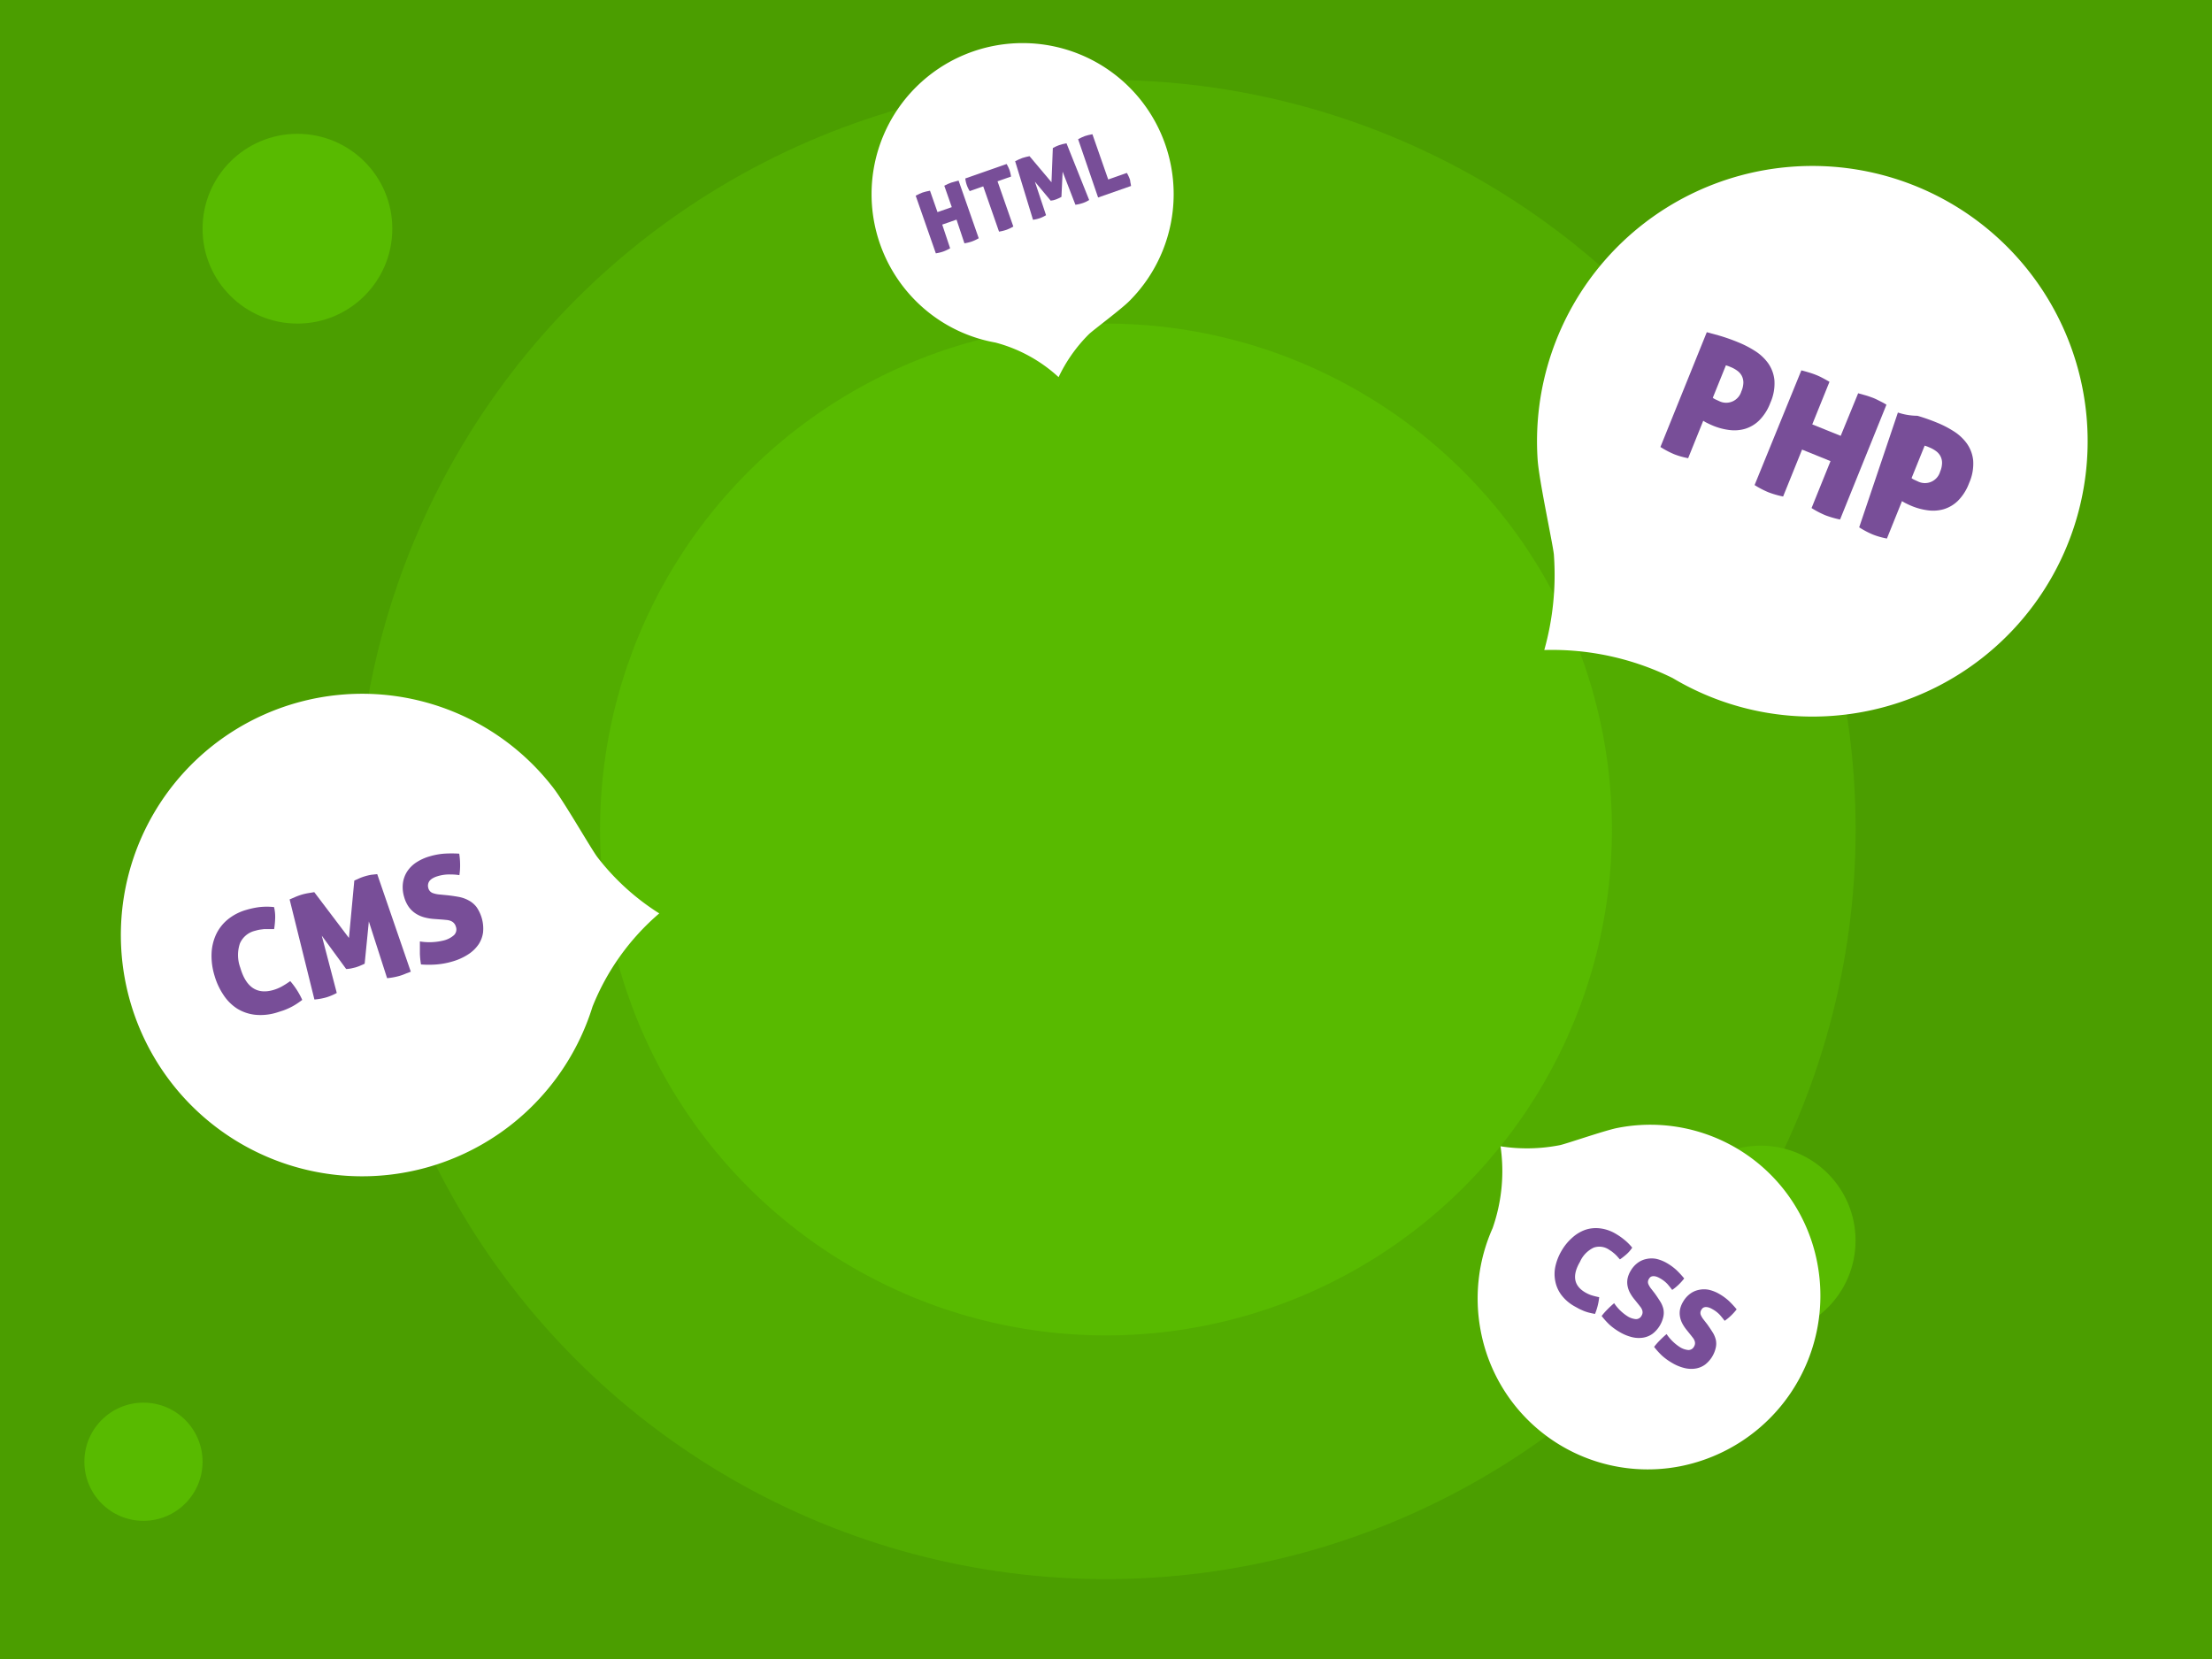 <svg xmlns="http://www.w3.org/2000/svg" viewBox="0 0 280 210"><defs><style>.cls-1{fill:#4b9e00;}.cls-2{fill:#52ac00;}.cls-3{fill:#58ba00;}.cls-4{fill:#fff;}.cls-5{fill:#784e98;}</style></defs><title>background_image_70</title><g id="Layer_2" data-name="Layer 2"><g id="Layer_1-2" data-name="Layer 1"><rect class="cls-1" width="280" height="210"/><circle class="cls-2" cx="140" cy="105" r="94.89"/><circle class="cls-3" cx="140" cy="105" r="64.04"/><circle class="cls-3" cx="140" cy="105" r="39.38"/><circle class="cls-3" cx="37.65" cy="28.95" r="12.01"/><circle class="cls-3" cx="222.87" cy="157.03" r="12.01"/><circle class="cls-3" cx="242.21" cy="35.69" r="7.48"/><circle class="cls-3" cx="18.16" cy="185.03" r="7.48"/><path class="cls-4" d="M143,38.06a19.12,19.12,0,1,0-27.11,0A18.94,18.94,0,0,0,126,43.36a18.91,18.91,0,0,1,8,4.38,19.31,19.31,0,0,1,3.86-5.46C138.46,41.72,142,39.09,143,38.06Z"/><path class="cls-4" d="M194.64,58.22A34.85,34.85,0,1,1,232,90.61a34.51,34.51,0,0,1-20.27-4.78,34.49,34.49,0,0,0-16.25-3.55,35.22,35.22,0,0,0,1.21-12.12C196.53,68.71,194.83,60.87,194.64,58.22Z"/><path class="cls-4" d="M70,99.68a30.54,30.54,0,1,0,5,27.75,30.35,30.35,0,0,1,8.45-11.81,30.24,30.24,0,0,1-7.8-7.08C74.87,107.54,71.43,101.5,70,99.68Z"/><path class="cls-4" d="M204.73,142.78A21.51,21.51,0,0,1,230.06,160a22,22,0,0,1-17.31,25.59,21.51,21.51,0,0,1-25.33-17.19,21.85,21.85,0,0,1,1.52-12.94,21.82,21.82,0,0,0,1-10.36,21.56,21.56,0,0,0,7.54-.15C198.41,144.74,203.11,143.1,204.73,142.78Z"/><path class="cls-5" d="M120.82,23l-.42.12-.4.16-.47.23.95,2.71-1.81.63-.95-2.71-.52.11-.42.12-.39.16-.48.24,2.55,7.3a5.78,5.78,0,0,0,.94-.23,5.89,5.89,0,0,0,.87-.41l-1-3,1.81-.63,1,3a5.78,5.78,0,0,0,.94-.23,5.89,5.89,0,0,0,.87-.41l-2.55-7.3Z"/><path class="cls-5" d="M127.63,21.16q-.09-.19-.21-.4l-5.23,1.83a3.72,3.72,0,0,0,.56,1.6l1.71-.6,2,5.73a5.78,5.78,0,0,0,.94-.23,5.89,5.89,0,0,0,.87-.41l-2-5.73,1.71-.6a5.12,5.12,0,0,0-.2-.84A3.75,3.75,0,0,0,127.63,21.16Z"/><path class="cls-5" d="M134.52,18.24l-.45.13-.41.17-.39.2-.17,4.33-2.78-3.3-.46.1-.45.13-.46.19-.45.22,2.26,7.41a4.64,4.64,0,0,0,.86-.2,4.13,4.13,0,0,0,.79-.38L131,23l2,2.4.36-.06.32-.1.33-.14.35-.18.15-3.19,1.62,4.19a5,5,0,0,0,.88-.2,3.84,3.84,0,0,0,.52-.21l.34-.19L135,18.14Z"/><path class="cls-5" d="M143,22.65q-.05-.15-.14-.34a4.23,4.23,0,0,0-.22-.42l-2.36.83-2-5.73-.52.11-.42.12-.39.16-.48.24L139,25l4.17-1.46a4.6,4.6,0,0,0-.09-.48Q143.07,22.82,143,22.65Z"/><path class="cls-5" d="M224.09,51a6,6,0,0,0,.52-2.87,4.48,4.48,0,0,0-.8-2.16,6,6,0,0,0-1.68-1.56,12.9,12.9,0,0,0-2.1-1.08,23.56,23.56,0,0,0-2.48-.87l-1.5-.41-5.87,14.53a11.57,11.57,0,0,0,1.7.9q.37.15.81.28t1,.24l1.91-4.74a4.14,4.14,0,0,0,.53.3q.38.19.77.35a8,8,0,0,0,2,.52,4.82,4.82,0,0,0,2-.15,4.36,4.36,0,0,0,1.78-1.06A6.22,6.22,0,0,0,224.09,51Zm-3.66-1.48a2,2,0,0,1-2.8,1.26l-.5-.23a1.43,1.43,0,0,1-.32-.2l1.66-4.11.33.11.29.12a3.76,3.76,0,0,1,.81.45,1.9,1.9,0,0,1,.57.64,1.85,1.85,0,0,1,.21.86A2.9,2.9,0,0,1,220.43,49.53Z"/><path class="cls-5" d="M237.84,50.71c-.29-.15-.56-.28-.81-.37s-.52-.19-.82-.28l-1-.28L233,55.17l-3.6-1.45,2.18-5.39q-.5-.29-.94-.52t-.81-.37q-.35-.14-.81-.28t-1-.28L222.1,61.4a11.73,11.73,0,0,0,1.74.91,12,12,0,0,0,1.87.54l2.4-5.94,3.6,1.46-2.4,5.94a11.73,11.73,0,0,0,1.74.91,11.89,11.89,0,0,0,1.87.54l5.87-14.53C238.44,51,238.13,50.86,237.84,50.71Z"/><path class="cls-5" d="M249.77,58.3a4.48,4.48,0,0,0-.8-2.16,6,6,0,0,0-1.68-1.56,12.91,12.91,0,0,0-2.1-1.08,23.51,23.51,0,0,0-2.48-.87,8,8,0,0,1-2.47-.41l-4.9,14.53a11.49,11.49,0,0,0,1.7.9q.37.15.81.28t1,.24l1.91-4.74a4.11,4.11,0,0,0,.53.3q.38.19.77.35a8,8,0,0,0,2,.52,4.83,4.83,0,0,0,2-.15,4.36,4.36,0,0,0,1.78-1.06,6.23,6.23,0,0,0,1.41-2.23A6,6,0,0,0,249.77,58.3Zm-4.18,1.39a2,2,0,0,1-2.8,1.26l-.5-.23a1.42,1.42,0,0,1-.32-.2l1.66-4.11.33.11.28.12a3.76,3.76,0,0,1,.81.45,1.9,1.9,0,0,1,.57.64,1.85,1.85,0,0,1,.21.86A2.9,2.9,0,0,1,245.59,59.69Z"/><path class="cls-5" d="M36.74,124.19a11.08,11.08,0,0,1-1.12.71,5.38,5.38,0,0,1-1,.41q-3.12.91-4.2-2.81a4.61,4.61,0,0,1-.05-3.08,2.79,2.79,0,0,1,1.92-1.6,5.81,5.81,0,0,1,.57-.14l.55-.07.59,0,.7,0a10.79,10.79,0,0,0,.13-1.32,5.34,5.34,0,0,0-.14-1.47,8.56,8.56,0,0,0-1.83,0,10.43,10.43,0,0,0-1.63.34,6.55,6.55,0,0,0-2.4,1.23,5.47,5.47,0,0,0-1.49,1.92,6.32,6.32,0,0,0-.56,2.42,8.46,8.46,0,0,0,.36,2.72,8.72,8.72,0,0,0,1.14,2.48A5.9,5.9,0,0,0,30,127.66a5.45,5.45,0,0,0,2.28.79,6.93,6.93,0,0,0,2.76-.28l.81-.26q.39-.14.77-.32a7.48,7.48,0,0,0,.79-.43q.4-.25.85-.59A9.85,9.85,0,0,0,36.74,124.19Z"/><path class="cls-5" d="M47,110.73a7.11,7.11,0,0,0-.77.18,6.17,6.17,0,0,0-.7.25l-.68.3-.68,7.27-4.39-5.8-.79.13a7.45,7.45,0,0,0-.78.18,8.14,8.14,0,0,0-.78.28l-.77.33,3.14,12.67a7.84,7.84,0,0,0,1.47-.26,7,7,0,0,0,1.36-.57l-1.9-7.25,3.09,4.22a4.37,4.37,0,0,0,.61-.07l.55-.13a5.35,5.35,0,0,0,.57-.2l.61-.27.53-5.35L49,123.82a8.42,8.42,0,0,0,1.5-.27,6.43,6.43,0,0,0,.89-.32L52,123l-4.25-12.35Z"/><path class="cls-5" d="M61.15,118a4.82,4.82,0,0,0-.82-3.17,3.07,3.07,0,0,0-1-.85,4.15,4.15,0,0,0-1.22-.44q-.68-.13-1.5-.22l-.94-.09a3.47,3.47,0,0,1-.91-.19.91.91,0,0,1-.55-.66,1,1,0,0,1,0-.54.92.92,0,0,1,.23-.41,1.6,1.6,0,0,1,.41-.3,2.74,2.74,0,0,1,.52-.21,5,5,0,0,1,1.59-.23q.68,0,1.19.09a8.14,8.14,0,0,0,.09-1.41,9.32,9.32,0,0,0-.11-1.31,15,15,0,0,0-1.93,0,8.73,8.73,0,0,0-1.78.33,6.26,6.26,0,0,0-1.73.78,4,4,0,0,0-1.16,1.16,3.58,3.58,0,0,0-.53,1.48,4.24,4.24,0,0,0,.16,1.74,4.06,4.06,0,0,0,.59,1.26,3.27,3.27,0,0,0,.86.82,3.81,3.81,0,0,0,1.1.49,6.59,6.59,0,0,0,1.31.21l1.09.08.5.05a1.83,1.83,0,0,1,.46.12,1.1,1.1,0,0,1,.38.26,1.07,1.07,0,0,1,.25.45,1,1,0,0,1-.23,1.08,3.07,3.07,0,0,1-1.32.68,7.53,7.53,0,0,1-3,.12q0,.79,0,1.53a10.28,10.28,0,0,0,.14,1.38,12.43,12.43,0,0,0,2,0,9.8,9.8,0,0,0,2-.38,7.34,7.34,0,0,0,2-.91,4.59,4.59,0,0,0,1.31-1.28A3.62,3.62,0,0,0,61.15,118Z"/><path class="cls-5" d="M201.73,157.93a2.17,2.17,0,0,1,1.92.24l.38.25.33.27q.16.14.33.32l.36.41a8.26,8.26,0,0,0,.81-.63,4.13,4.13,0,0,0,.75-.86,6.68,6.68,0,0,0-1-1,8,8,0,0,0-1.06-.74,5.07,5.07,0,0,0-2-.7,4.24,4.24,0,0,0-1.87.18,4.91,4.91,0,0,0-1.66,1,6.57,6.57,0,0,0-1.35,1.65,6.77,6.77,0,0,0-.79,2,4.58,4.58,0,0,0,0,1.9,4.24,4.24,0,0,0,.77,1.71,5.36,5.36,0,0,0,1.63,1.41l.58.32c.19.1.39.18.59.27a5.78,5.78,0,0,0,.66.22q.36.09.79.17a7.65,7.65,0,0,0,.53-2.12,8.68,8.68,0,0,1-1-.25,4.18,4.18,0,0,1-.78-.36q-2.17-1.28-.65-3.87A3.58,3.58,0,0,1,201.73,157.93Z"/><path class="cls-5" d="M208.95,161.63a.72.72,0,0,1,.36-.09,1.27,1.27,0,0,1,.39.07,2.16,2.16,0,0,1,.39.18,3.83,3.83,0,0,1,1,.77q.34.4.58.72a6.31,6.31,0,0,0,.84-.69,7.2,7.2,0,0,0,.68-.76,11.63,11.63,0,0,0-1-1.08,6.79,6.79,0,0,0-1.13-.83,4.85,4.85,0,0,0-1.36-.56,3.06,3.06,0,0,0-1.27,0,2.77,2.77,0,0,0-1.12.49,3.28,3.28,0,0,0-.89,1,3.12,3.12,0,0,0-.4,1,2.52,2.52,0,0,0,0,.92,3,3,0,0,0,.31.88,5.11,5.11,0,0,0,.58.85l.53.66.24.31a1.45,1.45,0,0,1,.18.33.87.87,0,0,1,.06.35.84.84,0,0,1-.12.38.79.79,0,0,1-.73.45,2.38,2.38,0,0,1-1.08-.38,5.83,5.83,0,0,1-1.67-1.64q-.47.4-.87.81a7.93,7.93,0,0,0-.71.81,9.67,9.67,0,0,0,1,1.11,7.57,7.57,0,0,0,1.26.91,5.67,5.67,0,0,0,1.59.66,3.55,3.55,0,0,0,1.42.06,2.81,2.81,0,0,0,1.19-.5,3.74,3.74,0,0,0,1.35-2.15,2.38,2.38,0,0,0,0-1,3.21,3.21,0,0,0-.4-.93q-.28-.45-.67-1l-.45-.58a2.69,2.69,0,0,1-.38-.62.71.71,0,0,1,.08-.66A.76.76,0,0,1,208.95,161.63Z"/><path class="cls-5" d="M215.59,165.54a.71.71,0,0,1,.36-.09,1.26,1.26,0,0,1,.39.07,2.13,2.13,0,0,1,.39.18,3.83,3.83,0,0,1,1,.77q.34.4.58.72a6.27,6.27,0,0,0,.84-.69,7.18,7.18,0,0,0,.68-.76,11.57,11.57,0,0,0-1-1.08,6.77,6.77,0,0,0-1.13-.83,4.85,4.85,0,0,0-1.36-.56,3.06,3.06,0,0,0-1.27,0,2.77,2.77,0,0,0-1.12.49,3.28,3.28,0,0,0-.89,1,3.14,3.14,0,0,0-.4,1,2.53,2.53,0,0,0,0,.92,3,3,0,0,0,.31.88,5.12,5.12,0,0,0,.58.85l.53.66.24.31a1.46,1.46,0,0,1,.18.33.86.86,0,0,1,.06.35.83.83,0,0,1-.12.38.79.79,0,0,1-.73.45,2.38,2.38,0,0,1-1.08-.38,5.84,5.84,0,0,1-1.67-1.64q-.47.4-.87.81a8,8,0,0,0-.71.81,9.67,9.67,0,0,0,1,1.11,7.58,7.58,0,0,0,1.26.91,5.68,5.68,0,0,0,1.59.66,3.56,3.56,0,0,0,1.42.06,2.81,2.81,0,0,0,1.19-.5,3.74,3.74,0,0,0,1.35-2.15,2.36,2.36,0,0,0,0-1,3.2,3.2,0,0,0-.4-.93q-.28-.45-.67-1l-.45-.58a2.69,2.69,0,0,1-.38-.62.71.71,0,0,1,.08-.66A.76.76,0,0,1,215.59,165.54Z"/></g></g></svg>